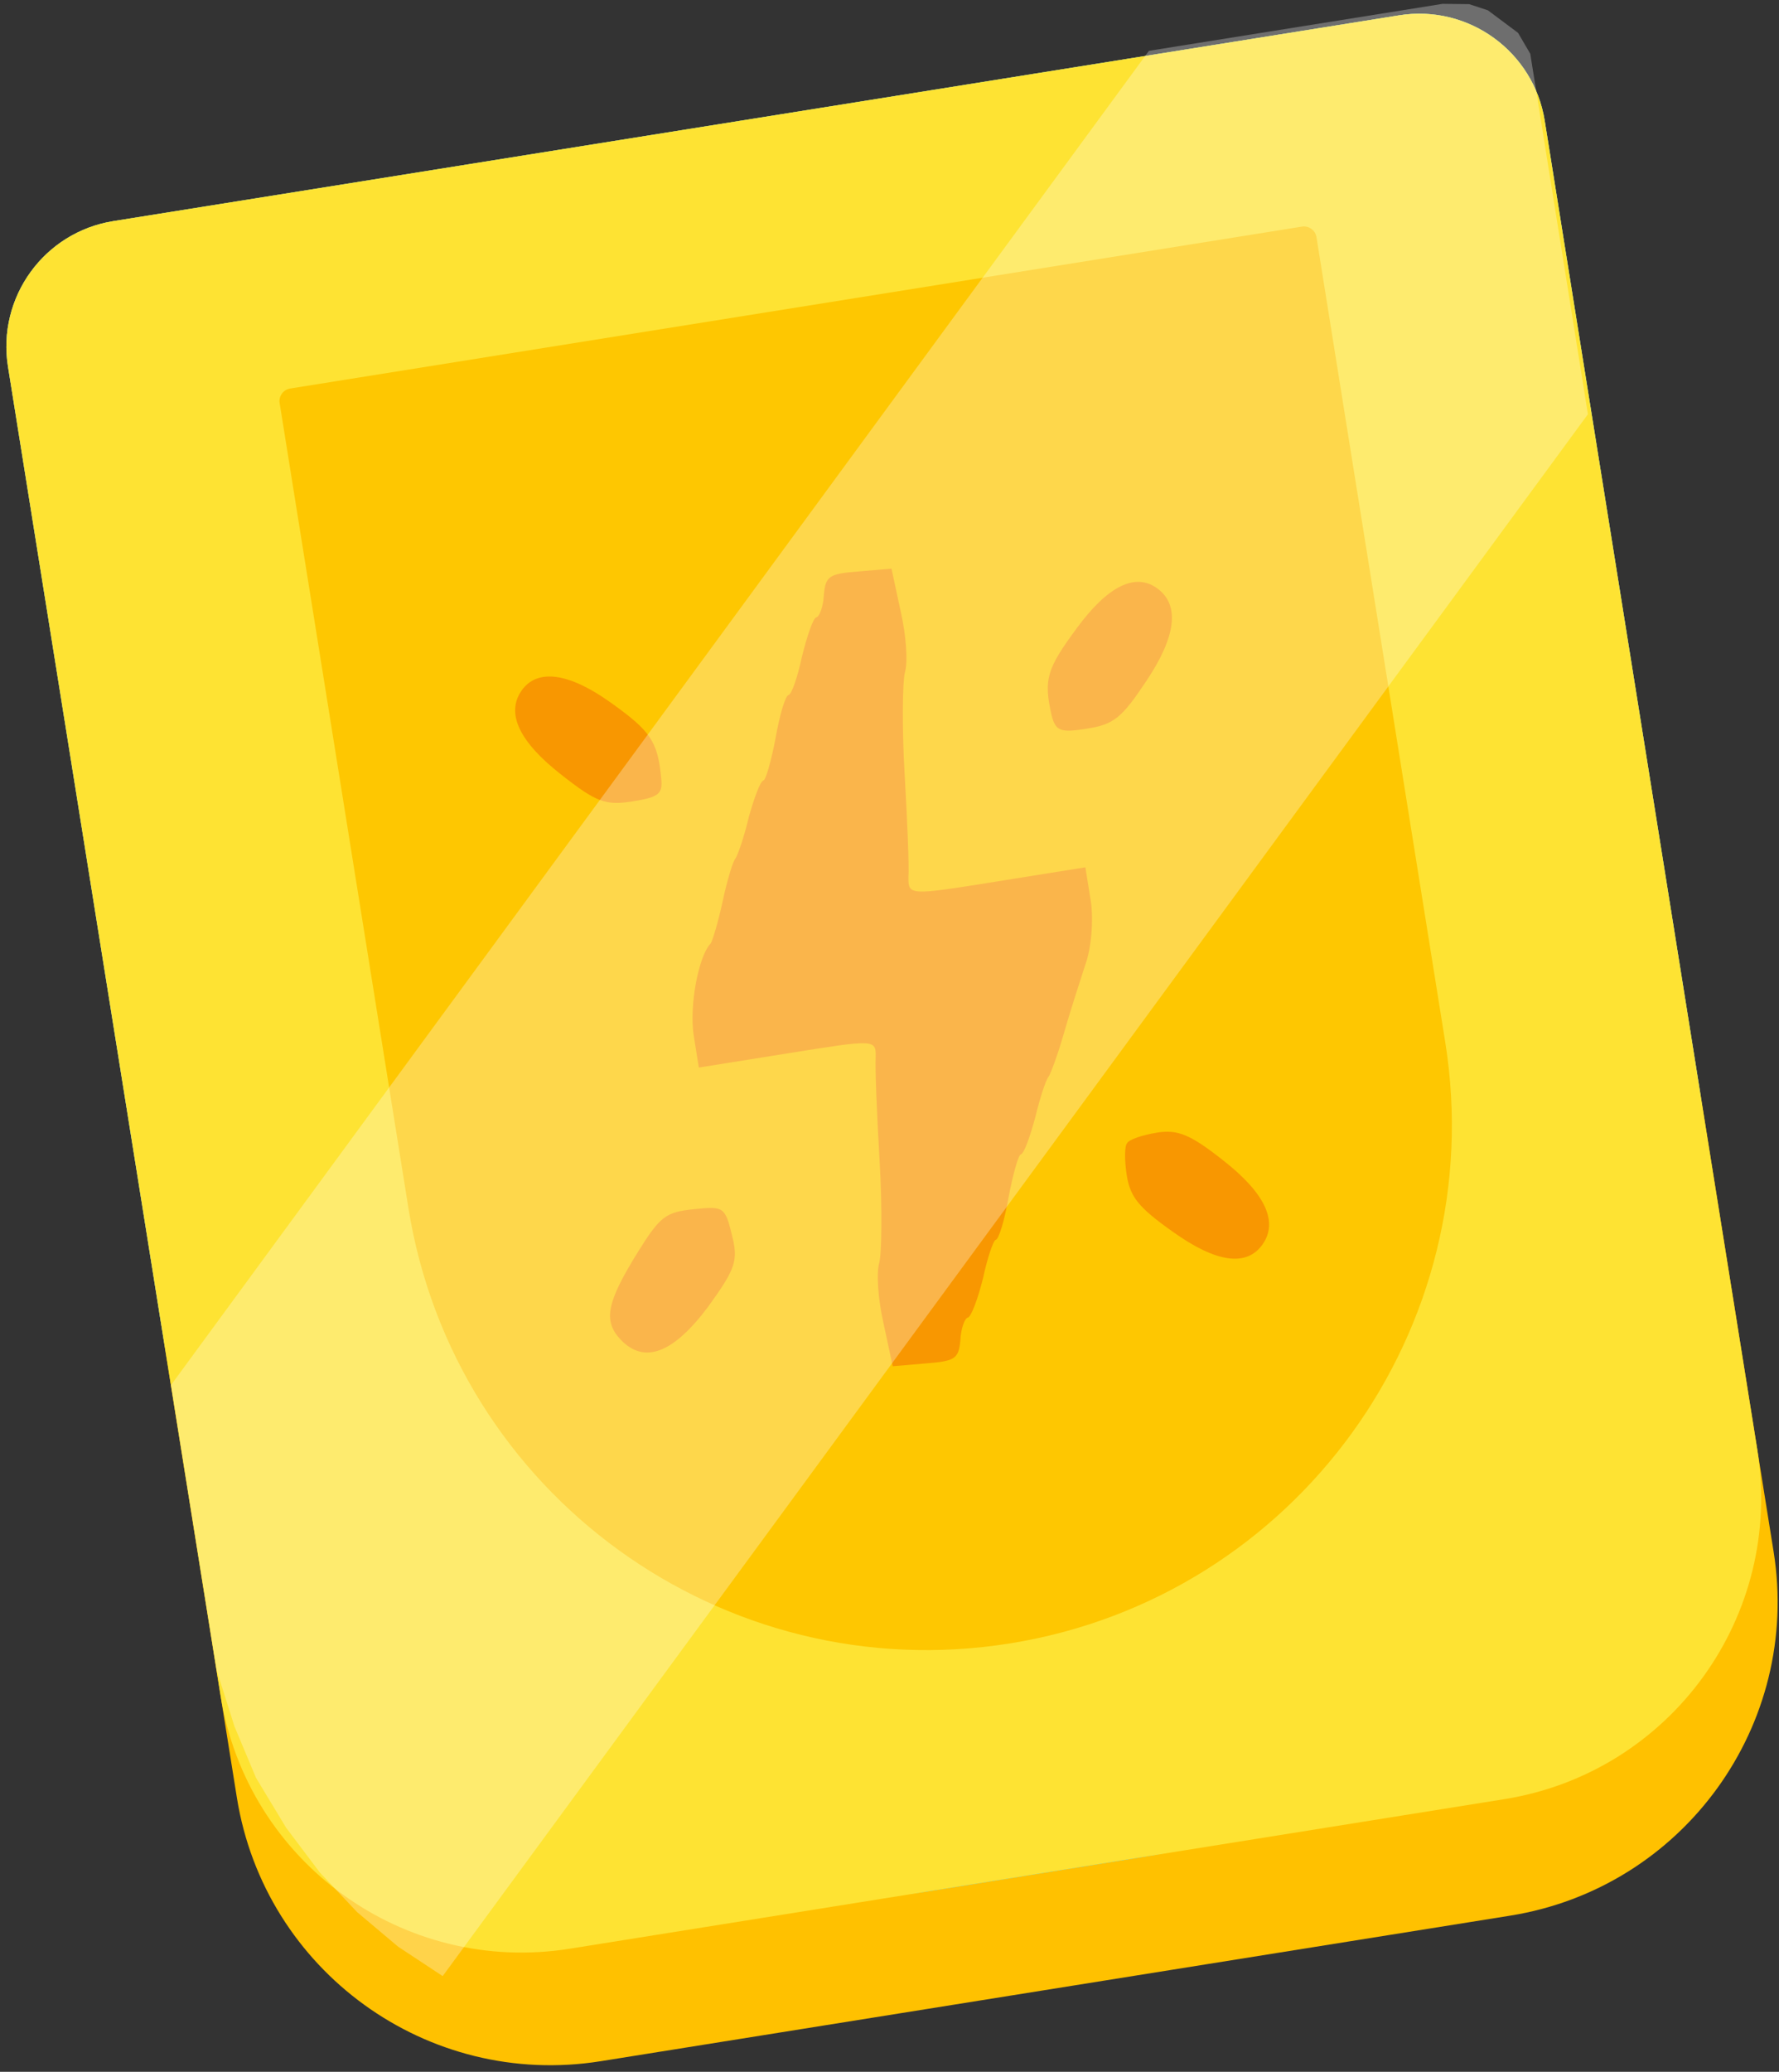 <svg width="140" height="163" viewBox="0 0 140 163" fill="none" xmlns="http://www.w3.org/2000/svg">
<rect x="0" y="0" width="140" height="163" fill="#333333" stroke="none"/>
<path d="M0.629 28.849C-0.244 23.396 3.47 18.267 8.924 17.395L110.11 1.206C115.563 0.333 120.691 4.047 121.564 9.5L139.576 122.081C141.758 135.714 132.474 148.535 118.84 150.716L47.277 162.166C33.643 164.347 20.823 155.063 18.641 141.43L0.629 28.849Z" fill="#FFC100"/>
<path d="M0.629 28.849C-0.244 23.396 3.47 18.267 8.924 17.395L110.11 1.206C115.563 0.333 120.691 4.047 121.564 9.5L133.711 85.424C138.336 114.327 118.654 141.507 89.75 146.131L73.484 148.734C44.581 153.358 17.401 133.676 12.776 104.773L0.629 28.849Z" fill="#46C4FF"/>
<path d="M0.629 28.849C-0.244 23.396 3.47 18.267 8.924 17.395L110.11 1.206C115.563 0.333 120.691 4.047 121.564 9.5L138.293 114.059C140.387 127.148 131.474 139.456 118.386 141.55L44.848 153.315C31.76 155.409 19.452 146.497 17.358 133.408L0.629 28.849Z" fill="#FEE333"/>
<path d="M22.007 31.713C21.92 31.168 22.291 30.655 22.837 30.568L102.457 17.829C103.002 17.742 103.515 18.113 103.602 18.658L113.732 81.974C117.337 104.506 101.994 125.694 79.462 129.299C56.931 132.904 35.743 117.561 32.138 95.029L22.007 31.713Z" fill="#FEC701"/>
<path d="M64.833 46.807C64.791 47.711 64.487 48.528 64.245 48.567C64.002 48.605 63.535 49.961 63.118 51.629C62.762 53.287 62.295 54.643 62.053 54.681C61.811 54.72 61.364 56.201 61.038 58.046C60.701 59.829 60.264 61.372 60.083 61.401C59.84 61.44 59.364 62.733 58.927 64.276C58.56 65.872 58.043 67.3 57.891 67.516C57.679 67.743 57.232 69.223 56.876 70.881C56.519 72.54 56.073 74.02 55.921 74.237C54.96 75.223 54.226 79.183 54.596 81.494L54.995 83.992L61.965 82.877C68.873 81.771 68.934 81.762 68.912 83.174C68.859 84.015 69.005 87.643 69.221 91.323C69.437 95.003 69.39 98.597 69.197 99.333C68.953 100.14 69.101 102.23 69.522 104.084L70.254 107.49L72.829 107.27C75.162 107.089 75.445 106.915 75.579 105.421C75.62 104.518 75.925 103.7 76.167 103.662C76.41 103.623 76.937 102.257 77.354 100.59C77.71 98.931 78.177 97.576 78.359 97.547C78.601 97.508 79.048 96.027 79.374 94.182C79.71 92.399 80.147 90.856 80.329 90.827C80.572 90.788 81.048 89.495 81.475 87.889C81.851 86.356 82.308 84.938 82.521 84.712C82.672 84.495 83.24 82.995 83.718 81.318C84.195 79.64 84.987 77.208 85.403 75.924C85.88 74.631 86.076 72.358 85.836 70.859L85.416 68.236L78.447 69.351C71.538 70.457 71.478 70.466 71.49 68.991C71.552 68.213 71.407 64.585 71.191 60.905C70.975 57.225 71.022 53.631 71.215 52.895C71.458 52.088 71.311 49.998 70.89 48.144L70.158 44.738L67.583 44.958C65.25 45.139 64.967 45.313 64.833 46.807Z" fill="#F89701"/>
<path d="M41.05 54.327C39.785 56.131 40.892 58.387 44.159 60.939C46.932 63.121 47.659 63.389 49.78 63.05C51.841 62.72 52.174 62.475 52.035 61.216C51.757 58.314 51.193 57.508 48.036 55.259C44.739 52.904 42.265 52.596 41.05 54.327Z" fill="#F89701"/>
<path d="M84.711 49.455C82.363 52.649 82.119 53.456 82.761 56.3C83.082 57.53 83.475 57.659 85.536 57.329C87.657 56.99 88.264 56.508 90.218 53.57C92.526 50.126 92.873 47.637 91.108 46.318C89.344 44.999 87.16 46.117 84.711 49.455Z" fill="#F89701"/>
<path d="M50.225 98.461C47.754 102.443 47.429 103.904 48.85 105.406C50.715 107.35 52.998 106.472 55.761 102.763C57.897 99.796 58.11 99.185 57.598 97.153C57.057 94.934 56.926 94.891 54.603 95.135C52.401 95.359 51.956 95.686 50.225 98.461Z" fill="#F89701"/>
<path d="M88.702 89.935C88.489 90.162 88.487 91.315 88.677 92.501C88.947 94.187 89.642 95.037 92.305 96.916C95.673 99.324 98.096 99.705 99.361 97.901C100.627 96.097 99.52 93.841 96.252 91.289C93.691 89.265 92.692 88.849 91.056 89.11C89.904 89.295 88.843 89.656 88.702 89.935Z" fill="#F89701"/>
<path d="M90.415 4L113.523 0.303L115.618 0.327L117.089 0.81L119.464 2.585L120.424 4.227L124.962 32.591L34.838 155.471L31.332 153.158L28.109 150.442L25.17 147.321L22.515 143.795L20.143 139.865L18.451 135.826L17.044 131.382L13.458 108.971L90.415 4Z" fill="white" fill-opacity="0.29"/>
</svg>
